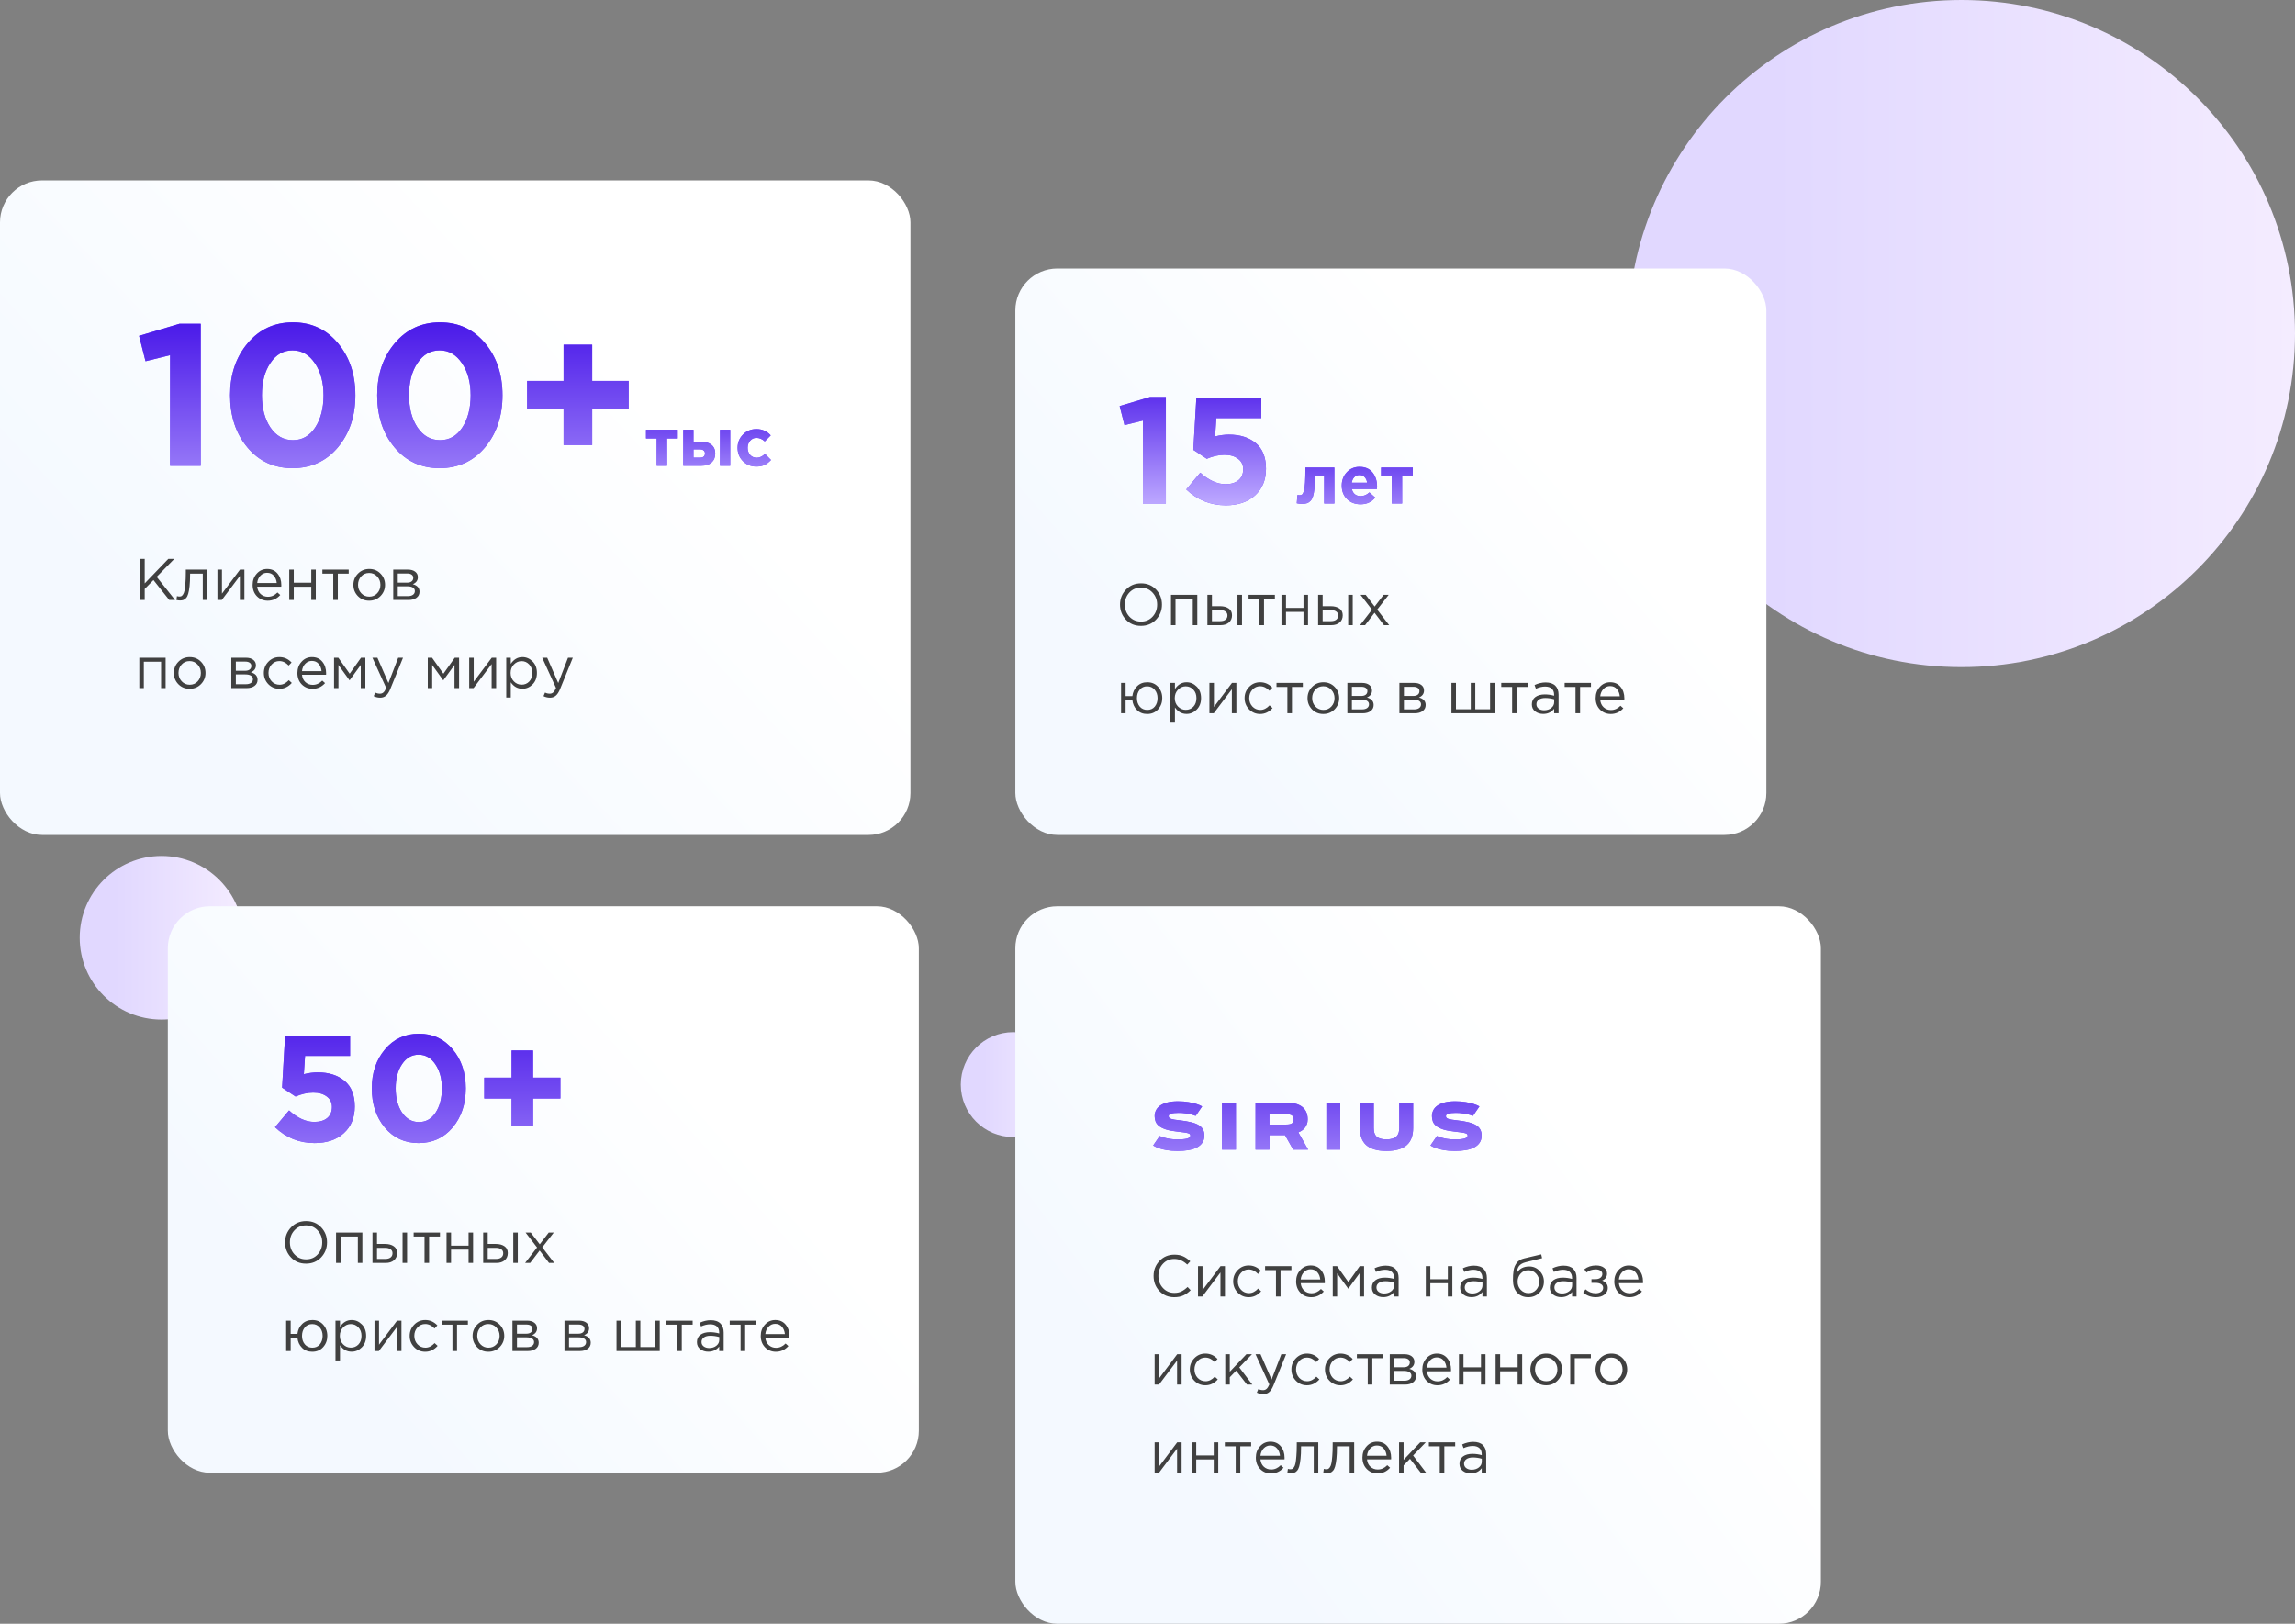 <svg width="547" height="387" viewBox="0 0 547 387" fill="none" xmlns="http://www.w3.org/2000/svg">
<rect x="0" y="0" width="547" height="387" fill="#808080" stroke="none"/>
<circle cx="467.5" cy="79.5" r="79.5" fill="url(#paint0_linear_1301:2)"/>
<circle cx="38.5" cy="223.5" r="19.5" fill="url(#paint1_linear_1301:2)"/>
<circle cx="241.5" cy="258.5" r="12.5" fill="url(#paint2_linear_1301:2)"/>
<rect y="43" width="217" height="156" rx="10" fill="url(#paint3_linear_1301:2)"/>
<path d="M33.386 143V133.2H34.492V139.052L40.12 133.2H41.548L37.348 137.484L41.73 143H40.344L36.578 138.254L34.492 140.368V143H33.386ZM42.916 143.112C42.636 143.112 42.347 143.075 42.048 143L42.175 142.076C42.389 142.141 42.562 142.174 42.693 142.174C42.898 142.174 43.066 142.151 43.197 142.104C43.327 142.048 43.467 141.913 43.617 141.698C43.775 141.474 43.897 141.161 43.98 140.76C44.065 140.359 44.135 139.789 44.191 139.052C44.256 138.315 44.288 137.419 44.288 136.364V135.762H49.413V143H48.334V136.714H45.31V136.882C45.31 137.983 45.269 138.921 45.184 139.696C45.1 140.471 44.993 141.077 44.862 141.516C44.741 141.955 44.569 142.295 44.344 142.538C44.12 142.781 43.901 142.935 43.687 143C43.481 143.075 43.224 143.112 42.916 143.112ZM51.825 143V135.762H52.903V141.488L57.201 135.762H58.251V143H57.173V137.274L52.861 143H51.825ZM63.821 143.168C62.804 143.168 61.945 142.818 61.245 142.118C60.554 141.409 60.209 140.499 60.209 139.388C60.209 138.333 60.541 137.442 61.203 136.714C61.866 135.977 62.692 135.608 63.681 135.608C64.717 135.608 65.538 135.972 66.145 136.7C66.752 137.428 67.055 138.343 67.055 139.444C67.055 139.584 67.05 139.71 67.041 139.822H61.301C61.376 140.559 61.651 141.147 62.127 141.586C62.612 142.015 63.187 142.23 63.849 142.23C64.717 142.23 65.478 141.889 66.131 141.208L66.803 141.81C65.991 142.715 64.997 143.168 63.821 143.168ZM61.301 138.954H65.963C65.898 138.254 65.665 137.675 65.263 137.218C64.871 136.751 64.335 136.518 63.653 136.518C63.037 136.518 62.51 136.747 62.071 137.204C61.633 137.661 61.376 138.245 61.301 138.954ZM68.942 143V135.762H70.02V138.884H74.192V135.762H75.27V143H74.192V139.836H70.02V143H68.942ZM79.429 143V136.714H76.839V135.762H83.111V136.714H80.521V143H79.429ZM90.685 142.062C89.957 142.799 89.056 143.168 87.983 143.168C86.909 143.168 86.013 142.799 85.295 142.062C84.585 141.325 84.231 140.433 84.231 139.388C84.231 138.352 84.59 137.465 85.309 136.728C86.037 135.981 86.937 135.608 88.011 135.608C89.084 135.608 89.98 135.977 90.699 136.714C91.417 137.451 91.777 138.343 91.777 139.388C91.777 140.424 91.413 141.315 90.685 142.062ZM88.011 142.202C88.785 142.202 89.42 141.931 89.915 141.39C90.419 140.849 90.671 140.181 90.671 139.388C90.671 138.604 90.409 137.937 89.887 137.386C89.373 136.835 88.739 136.56 87.983 136.56C87.208 136.56 86.573 136.835 86.079 137.386C85.584 137.927 85.337 138.595 85.337 139.388C85.337 140.172 85.593 140.839 86.107 141.39C86.62 141.931 87.255 142.202 88.011 142.202ZM93.729 143V135.762H97.229C97.948 135.762 98.522 135.925 98.951 136.252C99.381 136.579 99.595 137.017 99.595 137.568C99.595 138.343 99.194 138.898 98.391 139.234C99.455 139.523 99.987 140.121 99.987 141.026C99.987 141.633 99.749 142.113 99.273 142.468C98.797 142.823 98.158 143 97.355 143H93.729ZM94.807 142.076H97.215C97.729 142.076 98.135 141.969 98.433 141.754C98.732 141.539 98.881 141.241 98.881 140.858C98.881 140.503 98.723 140.228 98.405 140.032C98.097 139.836 97.654 139.738 97.075 139.738H94.807V142.076ZM94.807 138.87H97.033C97.481 138.87 97.836 138.772 98.097 138.576C98.368 138.371 98.503 138.081 98.503 137.708C98.503 137.4 98.377 137.153 98.125 136.966C97.873 136.779 97.519 136.686 97.061 136.686H94.807V138.87ZM33.204 164V156.762H39.476V164H38.398V157.714H34.282V164H33.204ZM47.892 163.062C47.164 163.799 46.263 164.168 45.19 164.168C44.116 164.168 43.22 163.799 42.502 163.062C41.792 162.325 41.438 161.433 41.438 160.388C41.438 159.352 41.797 158.465 42.516 157.728C43.244 156.981 44.144 156.608 45.218 156.608C46.291 156.608 47.187 156.977 47.906 157.714C48.624 158.451 48.984 159.343 48.984 160.388C48.984 161.424 48.62 162.315 47.892 163.062ZM45.218 163.202C45.992 163.202 46.627 162.931 47.122 162.39C47.626 161.849 47.878 161.181 47.878 160.388C47.878 159.604 47.616 158.937 47.094 158.386C46.58 157.835 45.946 157.56 45.19 157.56C44.415 157.56 43.78 157.835 43.286 158.386C42.791 158.927 42.544 159.595 42.544 160.388C42.544 161.172 42.8 161.839 43.314 162.39C43.827 162.931 44.462 163.202 45.218 163.202ZM55.134 164V156.762H58.634C59.352 156.762 59.926 156.925 60.356 157.252C60.785 157.579 61 158.017 61 158.568C61 159.343 60.598 159.898 59.796 160.234C60.86 160.523 61.392 161.121 61.392 162.026C61.392 162.633 61.154 163.113 60.678 163.468C60.202 163.823 59.562 164 58.76 164H55.134ZM56.212 163.076H58.62C59.133 163.076 59.539 162.969 59.838 162.754C60.136 162.539 60.286 162.241 60.286 161.858C60.286 161.503 60.127 161.228 59.81 161.032C59.502 160.836 59.058 160.738 58.48 160.738H56.212V163.076ZM56.212 159.87H58.438C58.886 159.87 59.24 159.772 59.502 159.576C59.772 159.371 59.908 159.081 59.908 158.708C59.908 158.4 59.782 158.153 59.53 157.966C59.278 157.779 58.923 157.686 58.466 157.686H56.212V159.87ZM66.599 164.168C65.553 164.168 64.671 163.799 63.953 163.062C63.243 162.315 62.889 161.424 62.889 160.388C62.889 159.352 63.243 158.465 63.953 157.728C64.671 156.981 65.553 156.608 66.599 156.608C67.719 156.608 68.685 157.037 69.497 157.896L68.811 158.624C68.139 157.915 67.397 157.56 66.585 157.56C65.857 157.56 65.241 157.835 64.737 158.386C64.242 158.927 63.995 159.595 63.995 160.388C63.995 161.172 64.247 161.839 64.751 162.39C65.264 162.931 65.899 163.202 66.655 163.202C67.43 163.202 68.157 162.838 68.839 162.11L69.553 162.768C68.713 163.701 67.728 164.168 66.599 164.168ZM74.499 164.168C73.481 164.168 72.623 163.818 71.923 163.118C71.232 162.409 70.887 161.499 70.887 160.388C70.887 159.333 71.218 158.442 71.881 157.714C72.543 156.977 73.37 156.608 74.359 156.608C75.395 156.608 76.216 156.972 76.823 157.7C77.43 158.428 77.733 159.343 77.733 160.444C77.733 160.584 77.728 160.71 77.719 160.822H71.979C72.053 161.559 72.329 162.147 72.805 162.586C73.29 163.015 73.864 163.23 74.527 163.23C75.395 163.23 76.156 162.889 76.809 162.208L77.481 162.81C76.669 163.715 75.675 164.168 74.499 164.168ZM71.979 159.954H76.641C76.576 159.254 76.342 158.675 75.941 158.218C75.549 157.751 75.012 157.518 74.331 157.518C73.715 157.518 73.188 157.747 72.749 158.204C72.31 158.661 72.053 159.245 71.979 159.954ZM79.62 164V156.762H80.642L83.344 160.57L86.046 156.762H87.082V164H85.99V158.484L83.316 162.152L80.67 158.484V164H79.62ZM90.611 166.282C90.088 166.282 89.575 166.161 89.071 165.918L89.435 165.064C89.78 165.241 90.158 165.33 90.569 165.33C90.896 165.33 91.171 165.227 91.395 165.022C91.619 164.826 91.838 164.476 92.053 163.972L88.763 156.762H89.953L92.585 162.796L94.909 156.762H96.057L93.019 164.238C92.711 164.975 92.37 165.498 91.997 165.806C91.624 166.123 91.162 166.282 90.611 166.282ZM101.96 164V156.762H102.982L105.684 160.57L108.386 156.762H109.422V164H108.33V158.484L105.656 162.152L103.01 158.484V164H101.96ZM111.831 164V156.762H112.909V162.488L117.207 156.762H118.257V164H117.179V158.274L112.867 164H111.831ZM120.663 166.24V156.762H121.741V158.218C122.469 157.145 123.393 156.608 124.513 156.608C125.437 156.608 126.244 156.953 126.935 157.644C127.626 158.325 127.971 159.24 127.971 160.388C127.971 161.517 127.626 162.427 126.935 163.118C126.244 163.809 125.437 164.154 124.513 164.154C123.374 164.154 122.45 163.641 121.741 162.614V166.24H120.663ZM124.317 163.188C125.045 163.188 125.652 162.936 126.137 162.432C126.622 161.919 126.865 161.233 126.865 160.374C126.865 159.543 126.618 158.871 126.123 158.358C125.628 157.835 125.026 157.574 124.317 157.574C123.617 157.574 123.006 157.84 122.483 158.372C121.96 158.904 121.699 159.576 121.699 160.388C121.699 161.2 121.96 161.872 122.483 162.404C123.006 162.927 123.617 163.188 124.317 163.188ZM131.08 166.282C130.557 166.282 130.044 166.161 129.54 165.918L129.904 165.064C130.249 165.241 130.627 165.33 131.038 165.33C131.365 165.33 131.64 165.227 131.864 165.022C132.088 164.826 132.307 164.476 132.522 163.972L129.232 156.762H130.422L133.054 162.796L135.378 156.762H136.526L133.488 164.238C133.18 164.975 132.839 165.498 132.466 165.806C132.093 166.123 131.631 166.282 131.08 166.282Z" fill="#404040"/>
<path d="M40.544 111V84.648L34.688 86.088L33.152 80.04L42.8 77.16H47.84V111H40.544ZM80.522 106.632C77.738 109.928 74.138 111.576 69.722 111.576C65.306 111.576 61.722 109.928 58.97 106.632C56.218 103.336 54.842 99.192 54.842 94.2C54.842 89.24 56.234 85.112 59.018 81.816C61.802 78.488 65.402 76.824 69.818 76.824C74.202 76.824 77.77 78.472 80.522 81.768C83.306 85.064 84.698 89.208 84.698 94.2C84.698 99.16 83.306 103.304 80.522 106.632ZM64.442 101.88C65.818 103.896 67.61 104.904 69.818 104.904C72.026 104.904 73.786 103.912 75.098 101.928C76.442 99.912 77.114 97.336 77.114 94.2C77.114 91.128 76.426 88.584 75.05 86.568C73.674 84.52 71.898 83.496 69.722 83.496C67.546 83.496 65.786 84.504 64.442 86.52C63.098 88.504 62.426 91.064 62.426 94.2C62.426 97.304 63.098 99.864 64.442 101.88ZM115.585 106.632C112.801 109.928 109.201 111.576 104.785 111.576C100.369 111.576 96.784 109.928 94.032 106.632C91.281 103.336 89.904 99.192 89.904 94.2C89.904 89.24 91.296 85.112 94.081 81.816C96.865 78.488 100.465 76.824 104.881 76.824C109.265 76.824 112.833 78.472 115.585 81.768C118.369 85.064 119.761 89.208 119.761 94.2C119.761 99.16 118.369 103.304 115.585 106.632ZM99.504 101.88C100.881 103.896 102.673 104.904 104.881 104.904C107.089 104.904 108.849 103.912 110.161 101.928C111.505 99.912 112.177 97.336 112.177 94.2C112.177 91.128 111.489 88.584 110.113 86.568C108.737 84.52 106.961 83.496 104.785 83.496C102.609 83.496 100.849 84.504 99.504 86.52C98.16 88.504 97.489 91.064 97.489 94.2C97.489 97.304 98.16 99.864 99.504 101.88ZM134.327 106.056V97.416H125.639V90.792H134.327V82.152H141.143V90.792H149.831V97.416H141.143V106.056H134.327Z" fill="#7247FF"/>
<path d="M40.544 111V84.648L34.688 86.088L33.152 80.04L42.8 77.16H47.84V111H40.544ZM80.522 106.632C77.738 109.928 74.138 111.576 69.722 111.576C65.306 111.576 61.722 109.928 58.97 106.632C56.218 103.336 54.842 99.192 54.842 94.2C54.842 89.24 56.234 85.112 59.018 81.816C61.802 78.488 65.402 76.824 69.818 76.824C74.202 76.824 77.77 78.472 80.522 81.768C83.306 85.064 84.698 89.208 84.698 94.2C84.698 99.16 83.306 103.304 80.522 106.632ZM64.442 101.88C65.818 103.896 67.61 104.904 69.818 104.904C72.026 104.904 73.786 103.912 75.098 101.928C76.442 99.912 77.114 97.336 77.114 94.2C77.114 91.128 76.426 88.584 75.05 86.568C73.674 84.52 71.898 83.496 69.722 83.496C67.546 83.496 65.786 84.504 64.442 86.52C63.098 88.504 62.426 91.064 62.426 94.2C62.426 97.304 63.098 99.864 64.442 101.88ZM115.585 106.632C112.801 109.928 109.201 111.576 104.785 111.576C100.369 111.576 96.784 109.928 94.032 106.632C91.281 103.336 89.904 99.192 89.904 94.2C89.904 89.24 91.296 85.112 94.081 81.816C96.865 78.488 100.465 76.824 104.881 76.824C109.265 76.824 112.833 78.472 115.585 81.768C118.369 85.064 119.761 89.208 119.761 94.2C119.761 99.16 118.369 103.304 115.585 106.632ZM99.504 101.88C100.881 103.896 102.673 104.904 104.881 104.904C107.089 104.904 108.849 103.912 110.161 101.928C111.505 99.912 112.177 97.336 112.177 94.2C112.177 91.128 111.489 88.584 110.113 86.568C108.737 84.52 106.961 83.496 104.785 83.496C102.609 83.496 100.849 84.504 99.504 86.52C98.16 88.504 97.489 91.064 97.489 94.2C97.489 97.304 98.16 99.864 99.504 101.88ZM134.327 106.056V97.416H125.639V90.792H134.327V82.152H141.143V90.792H149.831V97.416H141.143V106.056H134.327Z" fill="url(#paint4_linear_1301:2)"/>
<path d="M161.526 102.424V104.504H158.982V111H156.518V104.504H153.974V102.424H161.526ZM162.854 111V102.424H165.286V105.256H167.046C168.08 105.256 168.907 105.496 169.526 105.976C170.155 106.456 170.47 107.16 170.47 108.088C170.47 108.995 170.176 109.709 169.59 110.232C169.014 110.744 168.208 111 167.174 111H162.854ZM166.806 107.096H165.286V109.08H166.822C167.622 109.08 168.022 108.739 168.022 108.056C168.022 107.757 167.915 107.523 167.702 107.352C167.499 107.181 167.2 107.096 166.806 107.096ZM171.606 111V102.424H174.038V111H171.606ZM180.261 111.192C178.981 111.192 177.914 110.76 177.061 109.896C176.218 109.032 175.797 107.976 175.797 106.728C175.797 105.491 176.224 104.44 177.077 103.576C177.93 102.701 179.002 102.264 180.293 102.264C181.669 102.264 182.805 102.765 183.701 103.768L182.277 105.208C181.68 104.643 181.013 104.36 180.277 104.36C179.68 104.36 179.184 104.589 178.789 105.048C178.394 105.507 178.197 106.067 178.197 106.728C178.197 107.4 178.394 107.965 178.789 108.424C179.194 108.872 179.722 109.096 180.373 109.096C181.045 109.096 181.701 108.792 182.341 108.184L183.765 109.624C183.296 110.136 182.794 110.525 182.261 110.792C181.728 111.059 181.061 111.192 180.261 111.192Z" fill="#7247FF"/>
<path d="M161.526 102.424V104.504H158.982V111H156.518V104.504H153.974V102.424H161.526ZM162.854 111V102.424H165.286V105.256H167.046C168.08 105.256 168.907 105.496 169.526 105.976C170.155 106.456 170.47 107.16 170.47 108.088C170.47 108.995 170.176 109.709 169.59 110.232C169.014 110.744 168.208 111 167.174 111H162.854ZM166.806 107.096H165.286V109.08H166.822C167.622 109.08 168.022 108.739 168.022 108.056C168.022 107.757 167.915 107.523 167.702 107.352C167.499 107.181 167.2 107.096 166.806 107.096ZM171.606 111V102.424H174.038V111H171.606ZM180.261 111.192C178.981 111.192 177.914 110.76 177.061 109.896C176.218 109.032 175.797 107.976 175.797 106.728C175.797 105.491 176.224 104.44 177.077 103.576C177.93 102.701 179.002 102.264 180.293 102.264C181.669 102.264 182.805 102.765 183.701 103.768L182.277 105.208C181.68 104.643 181.013 104.36 180.277 104.36C179.68 104.36 179.184 104.589 178.789 105.048C178.394 105.507 178.197 106.067 178.197 106.728C178.197 107.4 178.394 107.965 178.789 108.424C179.194 108.872 179.722 109.096 180.373 109.096C181.045 109.096 181.701 108.792 182.341 108.184L183.765 109.624C183.296 110.136 182.794 110.525 182.261 110.792C181.728 111.059 181.061 111.192 180.261 111.192Z" fill="url(#paint5_linear_1301:2)"/>
<rect x="40" y="216" width="179" height="135" rx="10" fill="url(#paint6_linear_1301:2)"/>
<rect x="242" y="64" width="179" height="135" rx="10" fill="url(#paint7_linear_1301:2)"/>
<path d="M74.98 272.432C71.332 272.432 68.188 271.172 65.548 268.652L68.896 264.656C70.912 266.48 72.916 267.392 74.908 267.392C76.228 267.392 77.26 267.08 78.004 266.456C78.748 265.832 79.12 264.956 79.12 263.828C79.12 262.772 78.712 261.944 77.896 261.344C77.08 260.72 76 260.408 74.656 260.408C73.312 260.408 71.908 260.72 70.444 261.344L67.24 259.22L67.96 246.8H83.44V251.66H72.712L72.424 256.016C73.576 255.728 74.68 255.584 75.736 255.584C78.352 255.584 80.476 256.256 82.108 257.6C83.74 258.944 84.556 260.984 84.556 263.72C84.556 266.384 83.68 268.508 81.928 270.092C80.2 271.652 77.884 272.432 74.98 272.432ZM107.88 268.724C105.792 271.196 103.092 272.432 99.78 272.432C96.468 272.432 93.78 271.196 91.716 268.724C89.652 266.252 88.62 263.144 88.62 259.4C88.62 255.68 89.664 252.584 91.752 250.112C93.84 247.616 96.54 246.368 99.852 246.368C103.14 246.368 105.816 247.604 107.88 250.076C109.968 252.548 111.012 255.656 111.012 259.4C111.012 263.12 109.968 266.228 107.88 268.724ZM95.82 265.16C96.852 266.672 98.196 267.428 99.852 267.428C101.508 267.428 102.828 266.684 103.812 265.196C104.82 263.684 105.324 261.752 105.324 259.4C105.324 257.096 104.808 255.188 103.776 253.676C102.744 252.14 101.412 251.372 99.78 251.372C98.148 251.372 96.828 252.128 95.82 253.64C94.812 255.128 94.308 257.048 94.308 259.4C94.308 261.728 94.812 263.648 95.82 265.16ZM121.937 268.292V261.812H115.421V256.844H121.937V250.364H127.049V256.844H133.565V261.812H127.049V268.292H121.937Z" fill="#7247FF"/>
<path d="M74.98 272.432C71.332 272.432 68.188 271.172 65.548 268.652L68.896 264.656C70.912 266.48 72.916 267.392 74.908 267.392C76.228 267.392 77.26 267.08 78.004 266.456C78.748 265.832 79.12 264.956 79.12 263.828C79.12 262.772 78.712 261.944 77.896 261.344C77.08 260.72 76 260.408 74.656 260.408C73.312 260.408 71.908 260.72 70.444 261.344L67.24 259.22L67.96 246.8H83.44V251.66H72.712L72.424 256.016C73.576 255.728 74.68 255.584 75.736 255.584C78.352 255.584 80.476 256.256 82.108 257.6C83.74 258.944 84.556 260.984 84.556 263.72C84.556 266.384 83.68 268.508 81.928 270.092C80.2 271.652 77.884 272.432 74.98 272.432ZM107.88 268.724C105.792 271.196 103.092 272.432 99.78 272.432C96.468 272.432 93.78 271.196 91.716 268.724C89.652 266.252 88.62 263.144 88.62 259.4C88.62 255.68 89.664 252.584 91.752 250.112C93.84 247.616 96.54 246.368 99.852 246.368C103.14 246.368 105.816 247.604 107.88 250.076C109.968 252.548 111.012 255.656 111.012 259.4C111.012 263.12 109.968 266.228 107.88 268.724ZM95.82 265.16C96.852 266.672 98.196 267.428 99.852 267.428C101.508 267.428 102.828 266.684 103.812 265.196C104.82 263.684 105.324 261.752 105.324 259.4C105.324 257.096 104.808 255.188 103.776 253.676C102.744 252.14 101.412 251.372 99.78 251.372C98.148 251.372 96.828 252.128 95.82 253.64C94.812 255.128 94.308 257.048 94.308 259.4C94.308 261.728 94.812 263.648 95.82 265.16ZM121.937 268.292V261.812H115.421V256.844H121.937V250.364H127.049V256.844H133.565V261.812H127.049V268.292H121.937Z" fill="url(#paint8_linear_1301:2)"/>
<path d="M76.534 299.684C75.591 300.673 74.392 301.168 72.936 301.168C71.48 301.168 70.285 300.673 69.352 299.684C68.419 298.695 67.952 297.5 67.952 296.1C67.952 294.709 68.423 293.519 69.366 292.53C70.309 291.531 71.508 291.032 72.964 291.032C74.42 291.032 75.615 291.527 76.548 292.516C77.481 293.505 77.948 294.7 77.948 296.1C77.948 297.491 77.477 298.685 76.534 299.684ZM70.192 298.97C70.929 299.754 71.853 300.146 72.964 300.146C74.075 300.146 74.989 299.759 75.708 298.984C76.436 298.2 76.8 297.239 76.8 296.1C76.8 294.971 76.431 294.014 75.694 293.23C74.966 292.446 74.047 292.054 72.936 292.054C71.825 292.054 70.906 292.446 70.178 293.23C69.459 294.005 69.1 294.961 69.1 296.1C69.1 297.229 69.464 298.186 70.192 298.97ZM80.099 301V293.762H86.371V301H85.293V294.714H81.177V301H80.099ZM88.78 301V293.762H89.858V296.478H91.79C92.63 296.478 93.316 296.66 93.848 297.024C94.38 297.379 94.646 297.92 94.646 298.648C94.646 299.367 94.399 299.941 93.904 300.37C93.409 300.79 92.747 301 91.916 301H88.78ZM89.858 300.048H91.818C92.369 300.048 92.793 299.931 93.092 299.698C93.4 299.465 93.554 299.124 93.554 298.676C93.554 298.265 93.395 297.953 93.078 297.738C92.77 297.514 92.336 297.402 91.776 297.402H89.858V300.048ZM95.948 301V293.762H97.026V301H95.948ZM101.181 301V294.714H98.591V293.762H104.863V294.714H102.273V301H101.181ZM106.431 301V293.762H107.509V296.884H111.681V293.762H112.759V301H111.681V297.836H107.509V301H106.431ZM115.167 301V293.762H116.245V296.478H118.177C119.017 296.478 119.703 296.66 120.235 297.024C120.767 297.379 121.033 297.92 121.033 298.648C121.033 299.367 120.786 299.941 120.291 300.37C119.796 300.79 119.134 301 118.303 301H115.167ZM116.245 300.048H118.205C118.756 300.048 119.18 299.931 119.479 299.698C119.787 299.465 119.941 299.124 119.941 298.676C119.941 298.265 119.782 297.953 119.465 297.738C119.157 297.514 118.723 297.402 118.163 297.402H116.245V300.048ZM122.335 301V293.762H123.413V301H122.335ZM125.159 301L128.001 297.318L125.271 293.762H126.503L128.645 296.562L130.787 293.762H131.991L129.247 297.29L132.103 301H130.857L128.617 298.046L126.363 301H125.159ZM74.42 322.168C73.431 322.168 72.619 321.851 71.984 321.216C71.349 320.581 70.985 319.783 70.892 318.822H69.282V322H68.204V314.762H69.282V317.912H70.892C71.004 316.969 71.377 316.185 72.012 315.56C72.656 314.925 73.468 314.608 74.448 314.608C75.512 314.608 76.371 314.972 77.024 315.7C77.687 316.428 78.018 317.324 78.018 318.388C78.018 319.433 77.687 320.325 77.024 321.062C76.361 321.799 75.493 322.168 74.42 322.168ZM74.448 321.202C75.204 321.202 75.801 320.936 76.24 320.404C76.679 319.863 76.898 319.191 76.898 318.388C76.898 317.585 76.669 316.918 76.212 316.386C75.755 315.845 75.157 315.574 74.42 315.574C73.673 315.574 73.081 315.845 72.642 316.386C72.203 316.918 71.984 317.585 71.984 318.388C71.984 319.191 72.208 319.863 72.656 320.404C73.113 320.936 73.711 321.202 74.448 321.202ZM79.962 324.24V314.762H81.04V316.218C81.768 315.145 82.692 314.608 83.812 314.608C84.736 314.608 85.543 314.953 86.234 315.644C86.924 316.325 87.27 317.24 87.27 318.388C87.27 319.517 86.924 320.427 86.234 321.118C85.543 321.809 84.736 322.154 83.812 322.154C82.673 322.154 81.749 321.641 81.04 320.614V324.24H79.962ZM83.616 321.188C84.344 321.188 84.951 320.936 85.436 320.432C85.921 319.919 86.164 319.233 86.164 318.374C86.164 317.543 85.916 316.871 85.422 316.358C84.927 315.835 84.325 315.574 83.616 315.574C82.916 315.574 82.305 315.84 81.782 316.372C81.259 316.904 80.998 317.576 80.998 318.388C80.998 319.2 81.259 319.872 81.782 320.404C82.305 320.927 82.916 321.188 83.616 321.188ZM89.259 322V314.762H90.337V320.488L94.635 314.762H95.685V322H94.607V316.274L90.295 322H89.259ZM101.353 322.168C100.307 322.168 99.425 321.799 98.707 321.062C97.997 320.315 97.643 319.424 97.643 318.388C97.643 317.352 97.997 316.465 98.707 315.728C99.425 314.981 100.307 314.608 101.353 314.608C102.473 314.608 103.439 315.037 104.251 315.896L103.565 316.624C102.893 315.915 102.151 315.56 101.339 315.56C100.611 315.56 99.995 315.835 99.491 316.386C98.996 316.927 98.749 317.595 98.749 318.388C98.749 319.172 99.001 319.839 99.505 320.39C100.018 320.931 100.653 321.202 101.409 321.202C102.183 321.202 102.911 320.838 103.593 320.11L104.307 320.768C103.467 321.701 102.482 322.168 101.353 322.168ZM107.839 322V315.714H105.249V314.762H111.521V315.714H108.931V322H107.839ZM119.095 321.062C118.367 321.799 117.466 322.168 116.393 322.168C115.319 322.168 114.423 321.799 113.705 321.062C112.995 320.325 112.641 319.433 112.641 318.388C112.641 317.352 113 316.465 113.719 315.728C114.447 314.981 115.347 314.608 116.421 314.608C117.494 314.608 118.39 314.977 119.109 315.714C119.827 316.451 120.187 317.343 120.187 318.388C120.187 319.424 119.823 320.315 119.095 321.062ZM116.421 321.202C117.195 321.202 117.83 320.931 118.325 320.39C118.829 319.849 119.081 319.181 119.081 318.388C119.081 317.604 118.819 316.937 118.297 316.386C117.783 315.835 117.149 315.56 116.393 315.56C115.618 315.56 114.983 315.835 114.489 316.386C113.994 316.927 113.747 317.595 113.747 318.388C113.747 319.172 114.003 319.839 114.517 320.39C115.03 320.931 115.665 321.202 116.421 321.202ZM122.14 322V314.762H125.64C126.358 314.762 126.932 314.925 127.362 315.252C127.791 315.579 128.006 316.017 128.006 316.568C128.006 317.343 127.604 317.898 126.802 318.234C127.866 318.523 128.398 319.121 128.398 320.026C128.398 320.633 128.16 321.113 127.684 321.468C127.208 321.823 126.568 322 125.766 322H122.14ZM123.218 321.076H125.626C126.139 321.076 126.545 320.969 126.844 320.754C127.142 320.539 127.292 320.241 127.292 319.858C127.292 319.503 127.133 319.228 126.816 319.032C126.508 318.836 126.064 318.738 125.486 318.738H123.218V321.076ZM123.218 317.87H125.444C125.892 317.87 126.246 317.772 126.508 317.576C126.778 317.371 126.914 317.081 126.914 316.708C126.914 316.4 126.788 316.153 126.536 315.966C126.284 315.779 125.929 315.686 125.472 315.686H123.218V317.87ZM134.54 322V314.762H138.04C138.759 314.762 139.333 314.925 139.762 315.252C140.191 315.579 140.406 316.017 140.406 316.568C140.406 317.343 140.005 317.898 139.202 318.234C140.266 318.523 140.798 319.121 140.798 320.026C140.798 320.633 140.56 321.113 140.084 321.468C139.608 321.823 138.969 322 138.166 322H134.54ZM135.618 321.076H138.026C138.539 321.076 138.945 320.969 139.244 320.754C139.543 320.539 139.692 320.241 139.692 319.858C139.692 319.503 139.533 319.228 139.216 319.032C138.908 318.836 138.465 318.738 137.886 318.738H135.618V321.076ZM135.618 317.87H137.844C138.292 317.87 138.647 317.772 138.908 317.576C139.179 317.371 139.314 317.081 139.314 316.708C139.314 316.4 139.188 316.153 138.936 315.966C138.684 315.779 138.329 315.686 137.872 315.686H135.618V317.87ZM146.94 322V314.762H148.018V321.048H151.546V314.762H152.624V321.048H156.152V314.762H157.244V322H146.94ZM161.405 322V315.714H158.815V314.762H165.087V315.714H162.497V322H161.405ZM168.811 322.154C168.074 322.154 167.439 321.953 166.907 321.552C166.375 321.151 166.109 320.591 166.109 319.872C166.109 319.116 166.389 318.533 166.949 318.122C167.509 317.711 168.261 317.506 169.203 317.506C169.95 317.506 170.687 317.609 171.415 317.814V317.59C171.415 316.955 171.229 316.47 170.855 316.134C170.482 315.798 169.955 315.63 169.273 315.63C168.564 315.63 167.831 315.803 167.075 316.148L166.753 315.266C167.649 314.855 168.527 314.65 169.385 314.65C170.412 314.65 171.191 314.916 171.723 315.448C172.227 315.952 172.479 316.661 172.479 317.576V322H171.415V320.922C170.771 321.743 169.903 322.154 168.811 322.154ZM169.021 321.286C169.693 321.286 170.263 321.104 170.729 320.74C171.196 320.376 171.429 319.909 171.429 319.34V318.668C170.72 318.463 170.015 318.36 169.315 318.36C168.653 318.36 168.135 318.495 167.761 318.766C167.388 319.027 167.201 319.387 167.201 319.844C167.201 320.283 167.374 320.633 167.719 320.894C168.074 321.155 168.508 321.286 169.021 321.286ZM176.513 322V315.714H173.923V314.762H180.195V315.714H177.605V322H176.513ZM184.927 322.168C183.909 322.168 183.051 321.818 182.351 321.118C181.66 320.409 181.315 319.499 181.315 318.388C181.315 317.333 181.646 316.442 182.309 315.714C182.971 314.977 183.797 314.608 184.787 314.608C185.823 314.608 186.644 314.972 187.251 315.7C187.857 316.428 188.161 317.343 188.161 318.444C188.161 318.584 188.156 318.71 188.147 318.822H182.407C182.481 319.559 182.757 320.147 183.233 320.586C183.718 321.015 184.292 321.23 184.955 321.23C185.823 321.23 186.583 320.889 187.237 320.208L187.909 320.81C187.097 321.715 186.103 322.168 184.927 322.168ZM182.407 317.954H187.069C187.003 317.254 186.77 316.675 186.369 316.218C185.977 315.751 185.44 315.518 184.759 315.518C184.143 315.518 183.615 315.747 183.177 316.204C182.738 316.661 182.481 317.245 182.407 317.954Z" fill="#404040"/>
<path d="M275.534 147.684C274.591 148.673 273.392 149.168 271.936 149.168C270.48 149.168 269.285 148.673 268.352 147.684C267.419 146.695 266.952 145.5 266.952 144.1C266.952 142.709 267.423 141.519 268.366 140.53C269.309 139.531 270.508 139.032 271.964 139.032C273.42 139.032 274.615 139.527 275.548 140.516C276.481 141.505 276.948 142.7 276.948 144.1C276.948 145.491 276.477 146.685 275.534 147.684ZM269.192 146.97C269.929 147.754 270.853 148.146 271.964 148.146C273.075 148.146 273.989 147.759 274.708 146.984C275.436 146.2 275.8 145.239 275.8 144.1C275.8 142.971 275.431 142.014 274.694 141.23C273.966 140.446 273.047 140.054 271.936 140.054C270.825 140.054 269.906 140.446 269.178 141.23C268.459 142.005 268.1 142.961 268.1 144.1C268.1 145.229 268.464 146.186 269.192 146.97ZM279.099 149V141.762H285.371V149H284.293V142.714H280.177V149H279.099ZM287.78 149V141.762H288.858V144.478H290.79C291.63 144.478 292.316 144.66 292.848 145.024C293.38 145.379 293.646 145.92 293.646 146.648C293.646 147.367 293.399 147.941 292.904 148.37C292.41 148.79 291.747 149 290.916 149H287.78ZM288.858 148.048H290.818C291.369 148.048 291.794 147.931 292.092 147.698C292.4 147.465 292.554 147.124 292.554 146.676C292.554 146.265 292.396 145.953 292.078 145.738C291.77 145.514 291.336 145.402 290.776 145.402H288.858V148.048ZM294.948 149V141.762H296.026V149H294.948ZM300.181 149V142.714H297.591V141.762H303.863V142.714H301.273V149H300.181ZM305.431 149V141.762H306.509V144.884H310.681V141.762H311.759V149H310.681V145.836H306.509V149H305.431ZM314.167 149V141.762H315.245V144.478H317.177C318.017 144.478 318.703 144.66 319.235 145.024C319.767 145.379 320.033 145.92 320.033 146.648C320.033 147.367 319.786 147.941 319.291 148.37C318.796 148.79 318.134 149 317.303 149H314.167ZM315.245 148.048H317.205C317.756 148.048 318.18 147.931 318.479 147.698C318.787 147.465 318.941 147.124 318.941 146.676C318.941 146.265 318.782 145.953 318.465 145.738C318.157 145.514 317.723 145.402 317.163 145.402H315.245V148.048ZM321.335 149V141.762H322.413V149H321.335ZM324.159 149L327.001 145.318L324.271 141.762H325.503L327.645 144.562L329.787 141.762H330.991L328.247 145.29L331.103 149H329.857L327.617 146.046L325.363 149H324.159ZM273.42 170.168C272.431 170.168 271.619 169.851 270.984 169.216C270.349 168.581 269.985 167.783 269.892 166.822H268.282V170H267.204V162.762H268.282V165.912H269.892C270.004 164.969 270.377 164.185 271.012 163.56C271.656 162.925 272.468 162.608 273.448 162.608C274.512 162.608 275.371 162.972 276.024 163.7C276.687 164.428 277.018 165.324 277.018 166.388C277.018 167.433 276.687 168.325 276.024 169.062C275.361 169.799 274.493 170.168 273.42 170.168ZM273.448 169.202C274.204 169.202 274.801 168.936 275.24 168.404C275.679 167.863 275.898 167.191 275.898 166.388C275.898 165.585 275.669 164.918 275.212 164.386C274.755 163.845 274.157 163.574 273.42 163.574C272.673 163.574 272.081 163.845 271.642 164.386C271.203 164.918 270.984 165.585 270.984 166.388C270.984 167.191 271.208 167.863 271.656 168.404C272.113 168.936 272.711 169.202 273.448 169.202ZM278.962 172.24V162.762H280.04V164.218C280.768 163.145 281.692 162.608 282.812 162.608C283.736 162.608 284.543 162.953 285.234 163.644C285.924 164.325 286.27 165.24 286.27 166.388C286.27 167.517 285.924 168.427 285.234 169.118C284.543 169.809 283.736 170.154 282.812 170.154C281.673 170.154 280.749 169.641 280.04 168.614V172.24H278.962ZM282.616 169.188C283.344 169.188 283.95 168.936 284.436 168.432C284.921 167.919 285.164 167.233 285.164 166.374C285.164 165.543 284.916 164.871 284.422 164.358C283.927 163.835 283.325 163.574 282.616 163.574C281.916 163.574 281.304 163.84 280.782 164.372C280.259 164.904 279.998 165.576 279.998 166.388C279.998 167.2 280.259 167.872 280.782 168.404C281.304 168.927 281.916 169.188 282.616 169.188ZM288.259 170V162.762H289.337V168.488L293.635 162.762H294.685V170H293.607V164.274L289.295 170H288.259ZM300.353 170.168C299.307 170.168 298.425 169.799 297.707 169.062C296.997 168.315 296.643 167.424 296.643 166.388C296.643 165.352 296.997 164.465 297.707 163.728C298.425 162.981 299.307 162.608 300.353 162.608C301.473 162.608 302.439 163.037 303.251 163.896L302.565 164.624C301.893 163.915 301.151 163.56 300.339 163.56C299.611 163.56 298.995 163.835 298.491 164.386C297.996 164.927 297.749 165.595 297.749 166.388C297.749 167.172 298.001 167.839 298.505 168.39C299.018 168.931 299.653 169.202 300.409 169.202C301.183 169.202 301.911 168.838 302.593 168.11L303.307 168.768C302.467 169.701 301.482 170.168 300.353 170.168ZM306.839 170V163.714H304.249V162.762H310.521V163.714H307.931V170H306.839ZM318.095 169.062C317.367 169.799 316.466 170.168 315.393 170.168C314.319 170.168 313.423 169.799 312.705 169.062C311.995 168.325 311.641 167.433 311.641 166.388C311.641 165.352 312 164.465 312.719 163.728C313.447 162.981 314.347 162.608 315.421 162.608C316.494 162.608 317.39 162.977 318.109 163.714C318.827 164.451 319.187 165.343 319.187 166.388C319.187 167.424 318.823 168.315 318.095 169.062ZM315.421 169.202C316.195 169.202 316.83 168.931 317.325 168.39C317.829 167.849 318.081 167.181 318.081 166.388C318.081 165.604 317.819 164.937 317.297 164.386C316.783 163.835 316.149 163.56 315.393 163.56C314.618 163.56 313.983 163.835 313.489 164.386C312.994 164.927 312.747 165.595 312.747 166.388C312.747 167.172 313.003 167.839 313.517 168.39C314.03 168.931 314.665 169.202 315.421 169.202ZM321.14 170V162.762H324.64C325.358 162.762 325.932 162.925 326.362 163.252C326.791 163.579 327.006 164.017 327.006 164.568C327.006 165.343 326.604 165.898 325.802 166.234C326.866 166.523 327.398 167.121 327.398 168.026C327.398 168.633 327.16 169.113 326.684 169.468C326.208 169.823 325.568 170 324.766 170H321.14ZM322.218 169.076H324.626C325.139 169.076 325.545 168.969 325.844 168.754C326.142 168.539 326.292 168.241 326.292 167.858C326.292 167.503 326.133 167.228 325.816 167.032C325.508 166.836 325.064 166.738 324.486 166.738H322.218V169.076ZM322.218 165.87H324.444C324.892 165.87 325.246 165.772 325.508 165.576C325.778 165.371 325.914 165.081 325.914 164.708C325.914 164.4 325.788 164.153 325.536 163.966C325.284 163.779 324.929 163.686 324.472 163.686H322.218V165.87ZM333.54 170V162.762H337.04C337.759 162.762 338.333 162.925 338.762 163.252C339.191 163.579 339.406 164.017 339.406 164.568C339.406 165.343 339.005 165.898 338.202 166.234C339.266 166.523 339.798 167.121 339.798 168.026C339.798 168.633 339.56 169.113 339.084 169.468C338.608 169.823 337.969 170 337.166 170H333.54ZM334.618 169.076H337.026C337.539 169.076 337.945 168.969 338.244 168.754C338.543 168.539 338.692 168.241 338.692 167.858C338.692 167.503 338.533 167.228 338.216 167.032C337.908 166.836 337.465 166.738 336.886 166.738H334.618V169.076ZM334.618 165.87H336.844C337.292 165.87 337.647 165.772 337.908 165.576C338.179 165.371 338.314 165.081 338.314 164.708C338.314 164.4 338.188 164.153 337.936 163.966C337.684 163.779 337.329 163.686 336.872 163.686H334.618V165.87ZM345.94 170V162.762H347.018V169.048H350.546V162.762H351.624V169.048H355.152V162.762H356.244V170H345.94ZM360.405 170V163.714H357.815V162.762H364.087V163.714H361.497V170H360.405ZM367.811 170.154C367.074 170.154 366.439 169.953 365.907 169.552C365.375 169.151 365.109 168.591 365.109 167.872C365.109 167.116 365.389 166.533 365.949 166.122C366.509 165.711 367.261 165.506 368.203 165.506C368.95 165.506 369.687 165.609 370.415 165.814V165.59C370.415 164.955 370.229 164.47 369.855 164.134C369.482 163.798 368.955 163.63 368.273 163.63C367.564 163.63 366.831 163.803 366.075 164.148L365.753 163.266C366.649 162.855 367.527 162.65 368.385 162.65C369.412 162.65 370.191 162.916 370.723 163.448C371.227 163.952 371.479 164.661 371.479 165.576V170H370.415V168.922C369.771 169.743 368.903 170.154 367.811 170.154ZM368.021 169.286C368.693 169.286 369.263 169.104 369.729 168.74C370.196 168.376 370.429 167.909 370.429 167.34V166.668C369.72 166.463 369.015 166.36 368.315 166.36C367.653 166.36 367.135 166.495 366.761 166.766C366.388 167.027 366.201 167.387 366.201 167.844C366.201 168.283 366.374 168.633 366.719 168.894C367.074 169.155 367.508 169.286 368.021 169.286ZM375.513 170V163.714H372.923V162.762H379.195V163.714H376.605V170H375.513ZM383.927 170.168C382.909 170.168 382.051 169.818 381.351 169.118C380.66 168.409 380.315 167.499 380.315 166.388C380.315 165.333 380.646 164.442 381.309 163.714C381.971 162.977 382.797 162.608 383.787 162.608C384.823 162.608 385.644 162.972 386.251 163.7C386.857 164.428 387.161 165.343 387.161 166.444C387.161 166.584 387.156 166.71 387.147 166.822H381.407C381.481 167.559 381.757 168.147 382.233 168.586C382.718 169.015 383.292 169.23 383.955 169.23C384.823 169.23 385.583 168.889 386.237 168.208L386.909 168.81C386.097 169.715 385.103 170.168 383.927 170.168ZM381.407 165.954H386.069C386.003 165.254 385.77 164.675 385.369 164.218C384.977 163.751 384.44 163.518 383.759 163.518C383.143 163.518 382.615 163.747 382.177 164.204C381.738 164.661 381.481 165.245 381.407 165.954Z" fill="#404040"/>
<path d="M272.408 120V100.236L268.016 101.316L266.864 96.78L274.1 94.62H277.88V120H272.408ZM292.168 120.432C288.52 120.432 285.376 119.172 282.736 116.652L286.084 112.656C288.1 114.48 290.104 115.392 292.096 115.392C293.416 115.392 294.448 115.08 295.192 114.456C295.936 113.832 296.308 112.956 296.308 111.828C296.308 110.772 295.9 109.944 295.084 109.344C294.268 108.72 293.188 108.408 291.844 108.408C290.5 108.408 289.096 108.72 287.632 109.344L284.428 107.22L285.148 94.8H300.628V99.66H289.9L289.612 104.016C290.764 103.728 291.868 103.584 292.924 103.584C295.54 103.584 297.664 104.256 299.296 105.6C300.928 106.944 301.744 108.984 301.744 111.72C301.744 114.384 300.868 116.508 299.116 118.092C297.388 119.652 295.072 120.432 292.168 120.432Z" fill="#7247FF"/>
<path d="M272.408 120V100.236L268.016 101.316L266.864 96.78L274.1 94.62H277.88V120H272.408ZM292.168 120.432C288.52 120.432 285.376 119.172 282.736 116.652L286.084 112.656C288.1 114.48 290.104 115.392 292.096 115.392C293.416 115.392 294.448 115.08 295.192 114.456C295.936 113.832 296.308 112.956 296.308 111.828C296.308 110.772 295.9 109.944 295.084 109.344C294.268 108.72 293.188 108.408 291.844 108.408C290.5 108.408 289.096 108.72 287.632 109.344L284.428 107.22L285.148 94.8H300.628V99.66H289.9L289.612 104.016C290.764 103.728 291.868 103.584 292.924 103.584C295.54 103.584 297.664 104.256 299.296 105.6C300.928 106.944 301.744 108.984 301.744 111.72C301.744 114.384 300.868 116.508 299.116 118.092C297.388 119.652 295.072 120.432 292.168 120.432Z" fill="url(#paint9_linear_1301:2)"/>
<path d="M311.143 111.424H318.039V120H315.607V113.504H313.431C313.431 114.635 313.389 115.589 313.303 116.368C313.218 117.147 313.101 117.781 312.951 118.272C312.802 118.763 312.594 119.141 312.327 119.408C312.061 119.675 311.773 119.856 311.463 119.952C311.154 120.048 310.77 120.096 310.311 120.096C309.874 120.096 309.463 120.048 309.079 119.952L309.239 117.984C309.431 118.016 309.602 118.032 309.751 118.032C310.007 118.032 310.21 117.973 310.359 117.856C310.509 117.728 310.647 117.451 310.775 117.024C310.914 116.587 311.01 115.92 311.063 115.024C311.117 114.117 311.143 112.917 311.143 111.424ZM324.277 120.192C322.976 120.192 321.904 119.781 321.061 118.96C320.218 118.128 319.797 117.051 319.797 115.728C319.797 114.48 320.197 113.424 320.997 112.56C321.797 111.696 322.81 111.264 324.037 111.264C325.392 111.264 326.426 111.712 327.141 112.608C327.856 113.504 328.213 114.608 328.213 115.92C328.213 116.048 328.202 116.261 328.181 116.56H322.213C322.33 117.104 322.57 117.52 322.933 117.808C323.296 118.096 323.754 118.24 324.309 118.24C325.066 118.24 325.76 117.947 326.389 117.36L327.781 118.592C326.917 119.659 325.749 120.192 324.277 120.192ZM322.181 115.04H325.845C325.77 114.485 325.573 114.043 325.253 113.712C324.944 113.381 324.538 113.216 324.037 113.216C323.546 113.216 323.136 113.381 322.805 113.712C322.485 114.032 322.277 114.475 322.181 115.04ZM336.73 111.424V113.504H334.186V120H331.722V113.504H329.178V111.424H336.73Z" fill="#7247FF"/>
<path d="M311.143 111.424H318.039V120H315.607V113.504H313.431C313.431 114.635 313.389 115.589 313.303 116.368C313.218 117.147 313.101 117.781 312.951 118.272C312.802 118.763 312.594 119.141 312.327 119.408C312.061 119.675 311.773 119.856 311.463 119.952C311.154 120.048 310.77 120.096 310.311 120.096C309.874 120.096 309.463 120.048 309.079 119.952L309.239 117.984C309.431 118.016 309.602 118.032 309.751 118.032C310.007 118.032 310.21 117.973 310.359 117.856C310.509 117.728 310.647 117.451 310.775 117.024C310.914 116.587 311.01 115.92 311.063 115.024C311.117 114.117 311.143 112.917 311.143 111.424ZM324.277 120.192C322.976 120.192 321.904 119.781 321.061 118.96C320.218 118.128 319.797 117.051 319.797 115.728C319.797 114.48 320.197 113.424 320.997 112.56C321.797 111.696 322.81 111.264 324.037 111.264C325.392 111.264 326.426 111.712 327.141 112.608C327.856 113.504 328.213 114.608 328.213 115.92C328.213 116.048 328.202 116.261 328.181 116.56H322.213C322.33 117.104 322.57 117.52 322.933 117.808C323.296 118.096 323.754 118.24 324.309 118.24C325.066 118.24 325.76 117.947 326.389 117.36L327.781 118.592C326.917 119.659 325.749 120.192 324.277 120.192ZM322.181 115.04H325.845C325.77 114.485 325.573 114.043 325.253 113.712C324.944 113.381 324.538 113.216 324.037 113.216C323.546 113.216 323.136 113.381 322.805 113.712C322.485 114.032 322.277 114.475 322.181 115.04ZM336.73 111.424V113.504H334.186V120H331.722V113.504H329.178V111.424H336.73Z" fill="url(#paint10_linear_1301:2)"/>
<rect x="242" y="216" width="192" height="171" rx="10" fill="url(#paint11_linear_1301:2)"/>
<path d="M279.866 309.168C278.457 309.168 277.285 308.683 276.352 307.712C275.419 306.732 274.952 305.528 274.952 304.1C274.952 302.691 275.423 301.496 276.366 300.516C277.309 299.527 278.489 299.032 279.908 299.032C280.729 299.032 281.429 299.167 282.008 299.438C282.587 299.699 283.151 300.091 283.702 300.614L282.974 301.398C282.031 300.502 281.005 300.054 279.894 300.054C278.811 300.054 277.906 300.441 277.178 301.216C276.459 301.991 276.1 302.952 276.1 304.1C276.1 305.239 276.464 306.2 277.192 306.984C277.92 307.759 278.821 308.146 279.894 308.146C280.529 308.146 281.089 308.029 281.574 307.796C282.059 307.563 282.554 307.208 283.058 306.732L283.786 307.502C283.235 308.053 282.657 308.468 282.05 308.748C281.443 309.028 280.715 309.168 279.866 309.168ZM285.54 309V301.762H286.618V307.488L290.916 301.762H291.966V309H290.888V303.274L286.576 309H285.54ZM297.634 309.168C296.589 309.168 295.707 308.799 294.988 308.062C294.279 307.315 293.924 306.424 293.924 305.388C293.924 304.352 294.279 303.465 294.988 302.728C295.707 301.981 296.589 301.608 297.634 301.608C298.754 301.608 299.72 302.037 300.532 302.896L299.846 303.624C299.174 302.915 298.432 302.56 297.62 302.56C296.892 302.56 296.276 302.835 295.772 303.386C295.277 303.927 295.03 304.595 295.03 305.388C295.03 306.172 295.282 306.839 295.786 307.39C296.299 307.931 296.934 308.202 297.69 308.202C298.465 308.202 299.193 307.838 299.874 307.11L300.588 307.768C299.748 308.701 298.763 309.168 297.634 309.168ZM304.12 309V302.714H301.53V301.762H307.802V302.714H305.212V309H304.12ZM312.534 309.168C311.517 309.168 310.658 308.818 309.958 308.118C309.267 307.409 308.922 306.499 308.922 305.388C308.922 304.333 309.253 303.442 309.916 302.714C310.579 301.977 311.405 301.608 312.394 301.608C313.43 301.608 314.251 301.972 314.858 302.7C315.465 303.428 315.768 304.343 315.768 305.444C315.768 305.584 315.763 305.71 315.754 305.822H310.014C310.089 306.559 310.364 307.147 310.84 307.586C311.325 308.015 311.899 308.23 312.562 308.23C313.43 308.23 314.191 307.889 314.844 307.208L315.516 307.81C314.704 308.715 313.71 309.168 312.534 309.168ZM310.014 304.954H314.676C314.611 304.254 314.377 303.675 313.976 303.218C313.584 302.751 313.047 302.518 312.366 302.518C311.75 302.518 311.223 302.747 310.784 303.204C310.345 303.661 310.089 304.245 310.014 304.954ZM317.655 309V301.762H318.677L321.379 305.57L324.081 301.762H325.117V309H324.025V303.484L321.351 307.152L318.705 303.484V309H317.655ZM329.682 309.154C328.945 309.154 328.31 308.953 327.778 308.552C327.246 308.151 326.98 307.591 326.98 306.872C326.98 306.116 327.26 305.533 327.82 305.122C328.38 304.711 329.132 304.506 330.074 304.506C330.821 304.506 331.558 304.609 332.286 304.814V304.59C332.286 303.955 332.1 303.47 331.726 303.134C331.353 302.798 330.826 302.63 330.144 302.63C329.435 302.63 328.702 302.803 327.946 303.148L327.624 302.266C328.52 301.855 329.398 301.65 330.256 301.65C331.283 301.65 332.062 301.916 332.594 302.448C333.098 302.952 333.35 303.661 333.35 304.576V309H332.286V307.922C331.642 308.743 330.774 309.154 329.682 309.154ZM329.892 308.286C330.564 308.286 331.134 308.104 331.6 307.74C332.067 307.376 332.3 306.909 332.3 306.34V305.668C331.591 305.463 330.886 305.36 330.186 305.36C329.524 305.36 329.006 305.495 328.632 305.766C328.259 306.027 328.072 306.387 328.072 306.844C328.072 307.283 328.245 307.633 328.59 307.894C328.945 308.155 329.379 308.286 329.892 308.286ZM339.831 309V301.762H340.909V304.884H345.081V301.762H346.159V309H345.081V305.836H340.909V309H339.831ZM350.723 309.154C349.986 309.154 349.351 308.953 348.819 308.552C348.287 308.151 348.021 307.591 348.021 306.872C348.021 306.116 348.301 305.533 348.861 305.122C349.421 304.711 350.173 304.506 351.115 304.506C351.862 304.506 352.599 304.609 353.327 304.814V304.59C353.327 303.955 353.141 303.47 352.767 303.134C352.394 302.798 351.867 302.63 351.185 302.63C350.476 302.63 349.743 302.803 348.987 303.148L348.665 302.266C349.561 301.855 350.439 301.65 351.297 301.65C352.324 301.65 353.103 301.916 353.635 302.448C354.139 302.952 354.391 303.661 354.391 304.576V309H353.327V307.922C352.683 308.743 351.815 309.154 350.723 309.154ZM350.933 308.286C351.605 308.286 352.175 308.104 352.641 307.74C353.108 307.376 353.341 306.909 353.341 306.34V305.668C352.632 305.463 351.927 305.36 351.227 305.36C350.565 305.36 350.047 305.495 349.673 305.766C349.3 306.027 349.113 306.387 349.113 306.844C349.113 307.283 349.286 307.633 349.631 307.894C349.986 308.155 350.42 308.286 350.933 308.286ZM364.274 309.168C363.163 309.168 362.272 308.804 361.6 308.076C360.937 307.339 360.606 306.345 360.606 305.094C360.606 304.637 360.615 304.249 360.634 303.932C360.653 303.605 360.69 303.246 360.746 302.854C360.802 302.462 360.891 302.126 361.012 301.846C361.133 301.566 361.287 301.291 361.474 301.02C361.67 300.749 361.922 300.521 362.23 300.334C362.538 300.147 362.897 300.007 363.308 299.914L367.34 298.962L367.55 299.872L363.63 300.838C362.902 301.025 362.379 301.323 362.062 301.734C361.754 302.135 361.572 302.695 361.516 303.414C362.132 302.369 363.131 301.846 364.512 301.846C365.464 301.846 366.281 302.201 366.962 302.91C367.643 303.61 367.984 304.455 367.984 305.444C367.984 306.471 367.629 307.348 366.92 308.076C366.211 308.804 365.329 309.168 364.274 309.168ZM364.302 308.202C365.039 308.202 365.651 307.941 366.136 307.418C366.621 306.886 366.864 306.237 366.864 305.472C366.864 304.716 366.612 304.072 366.108 303.54C365.613 303.008 365.002 302.742 364.274 302.742C363.537 302.742 362.925 303.008 362.44 303.54C361.955 304.063 361.712 304.707 361.712 305.472C361.712 306.228 361.959 306.872 362.454 307.404C362.958 307.936 363.574 308.202 364.302 308.202ZM372.092 309.154C371.355 309.154 370.72 308.953 370.188 308.552C369.656 308.151 369.39 307.591 369.39 306.872C369.39 306.116 369.67 305.533 370.23 305.122C370.79 304.711 371.542 304.506 372.484 304.506C373.231 304.506 373.968 304.609 374.696 304.814V304.59C374.696 303.955 374.51 303.47 374.136 303.134C373.763 302.798 373.236 302.63 372.554 302.63C371.845 302.63 371.112 302.803 370.356 303.148L370.034 302.266C370.93 301.855 371.808 301.65 372.666 301.65C373.693 301.65 374.472 301.916 375.004 302.448C375.508 302.952 375.76 303.661 375.76 304.576V309H374.696V307.922C374.052 308.743 373.184 309.154 372.092 309.154ZM372.302 308.286C372.974 308.286 373.544 308.104 374.01 307.74C374.477 307.376 374.71 306.909 374.71 306.34V305.668C374.001 305.463 373.296 305.36 372.596 305.36C371.934 305.36 371.416 305.495 371.042 305.766C370.669 306.027 370.482 306.387 370.482 306.844C370.482 307.283 370.655 307.633 371 307.894C371.355 308.155 371.789 308.286 372.302 308.286ZM380.34 309.168C379.229 309.168 378.231 308.809 377.344 308.09L377.89 307.292C378.627 307.917 379.435 308.23 380.312 308.23C380.807 308.23 381.227 308.118 381.572 307.894C381.927 307.661 382.104 307.343 382.104 306.942C382.104 306.569 381.945 306.279 381.628 306.074C381.311 305.859 380.863 305.752 380.284 305.752H379.318V304.87H380.298C380.774 304.87 381.161 304.758 381.46 304.534C381.759 304.301 381.908 303.997 381.908 303.624C381.908 303.297 381.759 303.036 381.46 302.84C381.171 302.644 380.797 302.546 380.34 302.546C379.481 302.546 378.749 302.789 378.142 303.274L377.61 302.518C378.394 301.911 379.327 301.608 380.41 301.608C381.213 301.608 381.847 301.79 382.314 302.154C382.79 302.509 383.028 302.971 383.028 303.54C383.028 304.333 382.641 304.889 381.866 305.206C382.762 305.523 383.21 306.116 383.21 306.984C383.21 307.591 382.949 308.109 382.426 308.538C381.903 308.958 381.208 309.168 380.34 309.168ZM388.372 309.168C387.355 309.168 386.496 308.818 385.796 308.118C385.105 307.409 384.76 306.499 384.76 305.388C384.76 304.333 385.091 303.442 385.754 302.714C386.417 301.977 387.243 301.608 388.232 301.608C389.268 301.608 390.089 301.972 390.696 302.7C391.303 303.428 391.606 304.343 391.606 305.444C391.606 305.584 391.601 305.71 391.592 305.822H385.852C385.927 306.559 386.202 307.147 386.678 307.586C387.163 308.015 387.737 308.23 388.4 308.23C389.268 308.23 390.029 307.889 390.682 307.208L391.354 307.81C390.542 308.715 389.548 309.168 388.372 309.168ZM385.852 304.954H390.514C390.449 304.254 390.215 303.675 389.814 303.218C389.422 302.751 388.885 302.518 388.204 302.518C387.588 302.518 387.061 302.747 386.622 303.204C386.183 303.661 385.927 304.245 385.852 304.954ZM275.204 330V322.762H276.282V328.488L280.58 322.762H281.63V330H280.552V324.274L276.24 330H275.204ZM287.298 330.168C286.253 330.168 285.371 329.799 284.652 329.062C283.943 328.315 283.588 327.424 283.588 326.388C283.588 325.352 283.943 324.465 284.652 323.728C285.371 322.981 286.253 322.608 287.298 322.608C288.418 322.608 289.384 323.037 290.196 323.896L289.51 324.624C288.838 323.915 288.096 323.56 287.284 323.56C286.556 323.56 285.94 323.835 285.436 324.386C284.941 324.927 284.694 325.595 284.694 326.388C284.694 327.172 284.946 327.839 285.45 328.39C285.963 328.931 286.598 329.202 287.354 329.202C288.129 329.202 288.857 328.838 289.538 328.11L290.252 328.768C289.412 329.701 288.427 330.168 287.298 330.168ZM292.034 330V322.762H293.112V326.934L297.074 322.762H298.404L295.38 325.898L298.488 330H297.214L294.638 326.682L293.112 328.25V330H292.034ZM301.097 332.282C300.575 332.282 300.061 332.161 299.557 331.918L299.921 331.064C300.267 331.241 300.645 331.33 301.055 331.33C301.382 331.33 301.657 331.227 301.881 331.022C302.105 330.826 302.325 330.476 302.539 329.972L299.249 322.762H300.439L303.071 328.796L305.395 322.762H306.543L303.505 330.238C303.197 330.975 302.857 331.498 302.483 331.806C302.11 332.123 301.648 332.282 301.097 332.282ZM311.511 330.168C310.466 330.168 309.584 329.799 308.865 329.062C308.156 328.315 307.801 327.424 307.801 326.388C307.801 325.352 308.156 324.465 308.865 323.728C309.584 322.981 310.466 322.608 311.511 322.608C312.631 322.608 313.597 323.037 314.409 323.896L313.723 324.624C313.051 323.915 312.309 323.56 311.497 323.56C310.769 323.56 310.153 323.835 309.649 324.386C309.154 324.927 308.907 325.595 308.907 326.388C308.907 327.172 309.159 327.839 309.663 328.39C310.176 328.931 310.811 329.202 311.567 329.202C312.342 329.202 313.07 328.838 313.751 328.11L314.465 328.768C313.625 329.701 312.64 330.168 311.511 330.168ZM319.509 330.168C318.464 330.168 317.582 329.799 316.863 329.062C316.154 328.315 315.799 327.424 315.799 326.388C315.799 325.352 316.154 324.465 316.863 323.728C317.582 322.981 318.464 322.608 319.509 322.608C320.629 322.608 321.595 323.037 322.407 323.896L321.721 324.624C321.049 323.915 320.307 323.56 319.495 323.56C318.767 323.56 318.151 323.835 317.647 324.386C317.152 324.927 316.905 325.595 316.905 326.388C316.905 327.172 317.157 327.839 317.661 328.39C318.174 328.931 318.809 329.202 319.565 329.202C320.34 329.202 321.068 328.838 321.749 328.11L322.463 328.768C321.623 329.701 320.638 330.168 319.509 330.168ZM325.995 330V323.714H323.405V322.762H329.677V323.714H327.087V330H325.995ZM331.245 330V322.762H334.745C335.464 322.762 336.038 322.925 336.467 323.252C336.896 323.579 337.111 324.017 337.111 324.568C337.111 325.343 336.71 325.898 335.907 326.234C336.971 326.523 337.503 327.121 337.503 328.026C337.503 328.633 337.265 329.113 336.789 329.468C336.313 329.823 335.674 330 334.871 330H331.245ZM332.323 329.076H334.731C335.244 329.076 335.65 328.969 335.949 328.754C336.248 328.539 336.397 328.241 336.397 327.858C336.397 327.503 336.238 327.228 335.921 327.032C335.613 326.836 335.17 326.738 334.591 326.738H332.323V329.076ZM332.323 325.87H334.549C334.997 325.87 335.352 325.772 335.613 325.576C335.884 325.371 336.019 325.081 336.019 324.708C336.019 324.4 335.893 324.153 335.641 323.966C335.389 323.779 335.034 323.686 334.577 323.686H332.323V325.87ZM342.612 330.168C341.595 330.168 340.736 329.818 340.036 329.118C339.345 328.409 339 327.499 339 326.388C339 325.333 339.331 324.442 339.994 323.714C340.657 322.977 341.483 322.608 342.472 322.608C343.508 322.608 344.329 322.972 344.936 323.7C345.543 324.428 345.846 325.343 345.846 326.444C345.846 326.584 345.841 326.71 345.832 326.822H340.092C340.167 327.559 340.442 328.147 340.918 328.586C341.403 329.015 341.977 329.23 342.64 329.23C343.508 329.23 344.269 328.889 344.922 328.208L345.594 328.81C344.782 329.715 343.788 330.168 342.612 330.168ZM340.092 325.954H344.754C344.689 325.254 344.455 324.675 344.054 324.218C343.662 323.751 343.125 323.518 342.444 323.518C341.828 323.518 341.301 323.747 340.862 324.204C340.423 324.661 340.167 325.245 340.092 325.954ZM347.733 330V322.762H348.811V325.884H352.983V322.762H354.061V330H352.983V326.836H348.811V330H347.733ZM356.47 330V322.762H357.548V325.884H361.72V322.762H362.798V330H361.72V326.836H357.548V330H356.47ZM371.212 329.062C370.484 329.799 369.583 330.168 368.51 330.168C367.437 330.168 366.541 329.799 365.822 329.062C365.113 328.325 364.758 327.433 364.758 326.388C364.758 325.352 365.117 324.465 365.836 323.728C366.564 322.981 367.465 322.608 368.538 322.608C369.611 322.608 370.507 322.977 371.226 323.714C371.945 324.451 372.304 325.343 372.304 326.388C372.304 327.424 371.94 328.315 371.212 329.062ZM368.538 329.202C369.313 329.202 369.947 328.931 370.442 328.39C370.946 327.849 371.198 327.181 371.198 326.388C371.198 325.604 370.937 324.937 370.414 324.386C369.901 323.835 369.266 323.56 368.51 323.56C367.735 323.56 367.101 323.835 366.606 324.386C366.111 324.927 365.864 325.595 365.864 326.388C365.864 327.172 366.121 327.839 366.634 328.39C367.147 328.931 367.782 329.202 368.538 329.202ZM374.257 330V322.762H379.171V323.714H375.335V330H374.257ZM386.743 329.062C386.015 329.799 385.115 330.168 384.041 330.168C382.968 330.168 382.072 329.799 381.353 329.062C380.644 328.325 380.289 327.433 380.289 326.388C380.289 325.352 380.649 324.465 381.367 323.728C382.095 322.981 382.996 322.608 384.069 322.608C385.143 322.608 386.039 322.977 386.757 323.714C387.476 324.451 387.835 325.343 387.835 326.388C387.835 327.424 387.471 328.315 386.743 329.062ZM384.069 329.202C384.844 329.202 385.479 328.931 385.973 328.39C386.477 327.849 386.729 327.181 386.729 326.388C386.729 325.604 386.468 324.937 385.945 324.386C385.432 323.835 384.797 323.56 384.041 323.56C383.267 323.56 382.632 323.835 382.137 324.386C381.643 324.927 381.395 325.595 381.395 326.388C381.395 327.172 381.652 327.839 382.165 328.39C382.679 328.931 383.313 329.202 384.069 329.202ZM275.204 351V343.762H276.282V349.488L280.58 343.762H281.63V351H280.552V345.274L276.24 351H275.204ZM284.036 351V343.762H285.114V346.884H289.286V343.762H290.364V351H289.286V347.836H285.114V351H284.036ZM294.522 351V344.714H291.932V343.762H298.204V344.714H295.614V351H294.522ZM302.936 351.168C301.919 351.168 301.06 350.818 300.36 350.118C299.67 349.409 299.324 348.499 299.324 347.388C299.324 346.333 299.656 345.442 300.318 344.714C300.981 343.977 301.807 343.608 302.796 343.608C303.832 343.608 304.654 343.972 305.26 344.7C305.867 345.428 306.17 346.343 306.17 347.444C306.17 347.584 306.166 347.71 306.156 347.822H300.416C300.491 348.559 300.766 349.147 301.242 349.586C301.728 350.015 302.302 350.23 302.964 350.23C303.832 350.23 304.593 349.889 305.246 349.208L305.918 349.81C305.106 350.715 304.112 351.168 302.936 351.168ZM300.416 346.954H305.078C305.013 346.254 304.78 345.675 304.378 345.218C303.986 344.751 303.45 344.518 302.768 344.518C302.152 344.518 301.625 344.747 301.186 345.204C300.748 345.661 300.491 346.245 300.416 346.954ZM307.708 351.112C307.428 351.112 307.138 351.075 306.84 351L306.966 350.076C307.18 350.141 307.353 350.174 307.484 350.174C307.689 350.174 307.857 350.151 307.988 350.104C308.118 350.048 308.258 349.913 308.408 349.698C308.566 349.474 308.688 349.161 308.772 348.76C308.856 348.359 308.926 347.789 308.982 347.052C309.047 346.315 309.08 345.419 309.08 344.364V343.762H314.204V351H313.126V344.714H310.102V344.882C310.102 345.983 310.06 346.921 309.976 347.696C309.892 348.471 309.784 349.077 309.654 349.516C309.532 349.955 309.36 350.295 309.136 350.538C308.912 350.781 308.692 350.935 308.478 351C308.272 351.075 308.016 351.112 307.708 351.112ZM316.266 351.112C315.986 351.112 315.697 351.075 315.398 351L315.524 350.076C315.739 350.141 315.911 350.174 316.042 350.174C316.247 350.174 316.415 350.151 316.546 350.104C316.677 350.048 316.817 349.913 316.966 349.698C317.125 349.474 317.246 349.161 317.33 348.76C317.414 348.359 317.484 347.789 317.54 347.052C317.605 346.315 317.638 345.419 317.638 344.364V343.762H322.762V351H321.684V344.714H318.66V344.882C318.66 345.983 318.618 346.921 318.534 347.696C318.45 348.471 318.343 349.077 318.212 349.516C318.091 349.955 317.918 350.295 317.694 350.538C317.47 350.781 317.251 350.935 317.036 351C316.831 351.075 316.574 351.112 316.266 351.112ZM328.339 351.168C327.321 351.168 326.463 350.818 325.763 350.118C325.072 349.409 324.727 348.499 324.727 347.388C324.727 346.333 325.058 345.442 325.721 344.714C326.383 343.977 327.209 343.608 328.199 343.608C329.235 343.608 330.056 343.972 330.663 344.7C331.269 345.428 331.573 346.343 331.573 347.444C331.573 347.584 331.568 347.71 331.559 347.822H325.819C325.893 348.559 326.169 349.147 326.645 349.586C327.13 350.015 327.704 350.23 328.367 350.23C329.235 350.23 329.995 349.889 330.649 349.208L331.321 349.81C330.509 350.715 329.515 351.168 328.339 351.168ZM325.819 346.954H330.481C330.415 346.254 330.182 345.675 329.781 345.218C329.389 344.751 328.852 344.518 328.171 344.518C327.555 344.518 327.027 344.747 326.589 345.204C326.15 345.661 325.893 346.245 325.819 346.954ZM333.46 351V343.762H334.538V347.934L338.5 343.762H339.83L336.806 346.898L339.914 351H338.64L336.064 347.682L334.538 349.25V351H333.46ZM343.153 351V344.714H340.563V343.762H346.835V344.714H344.245V351H343.153ZM350.559 351.154C349.822 351.154 349.187 350.953 348.655 350.552C348.123 350.151 347.857 349.591 347.857 348.872C347.857 348.116 348.137 347.533 348.697 347.122C349.257 346.711 350.009 346.506 350.951 346.506C351.698 346.506 352.435 346.609 353.163 346.814V346.59C353.163 345.955 352.977 345.47 352.603 345.134C352.23 344.798 351.703 344.63 351.021 344.63C350.312 344.63 349.579 344.803 348.823 345.148L348.501 344.266C349.397 343.855 350.275 343.65 351.133 343.65C352.16 343.65 352.939 343.916 353.471 344.448C353.975 344.952 354.227 345.661 354.227 346.576V351H353.163V349.922C352.519 350.743 351.651 351.154 350.559 351.154ZM350.769 350.286C351.441 350.286 352.011 350.104 352.477 349.74C352.944 349.376 353.177 348.909 353.177 348.34V347.668C352.468 347.463 351.763 347.36 351.063 347.36C350.401 347.36 349.883 347.495 349.509 347.766C349.136 348.027 348.949 348.387 348.949 348.844C348.949 349.283 349.122 349.633 349.467 349.894C349.822 350.155 350.256 350.286 350.769 350.286Z" fill="#404040"/>
<path d="M284.981 265.953C284.643 265.818 284.263 265.698 283.841 265.594C283.481 265.505 283.054 265.424 282.559 265.352C282.065 265.273 281.518 265.234 280.919 265.234C280.164 265.234 279.578 265.294 279.161 265.414C278.749 265.529 278.544 265.734 278.544 266.031C278.544 266.182 278.591 266.31 278.684 266.414C278.778 266.513 278.929 266.599 279.138 266.672C279.351 266.74 279.627 266.802 279.966 266.859C280.304 266.911 280.716 266.964 281.2 267.016C282.263 267.135 283.166 267.289 283.911 267.477C284.656 267.659 285.26 267.893 285.723 268.18C286.187 268.461 286.523 268.805 286.731 269.211C286.945 269.612 287.052 270.089 287.052 270.641C287.052 271.312 286.893 271.883 286.575 272.352C286.263 272.815 285.825 273.193 285.263 273.484C284.7 273.776 284.028 273.987 283.247 274.117C282.471 274.247 281.617 274.312 280.684 274.312C280.174 274.312 279.697 274.294 279.255 274.258C278.817 274.221 278.414 274.172 278.044 274.109C277.679 274.052 277.346 273.984 277.044 273.906C276.742 273.828 276.473 273.747 276.239 273.664C275.687 273.471 275.226 273.253 274.856 273.008L276.403 270.75C276.731 270.901 277.109 271.036 277.536 271.156C277.895 271.26 278.328 271.354 278.833 271.438C279.343 271.521 279.908 271.562 280.528 271.562C281.039 271.562 281.492 271.549 281.888 271.523C282.283 271.492 282.617 271.443 282.888 271.375C283.158 271.302 283.364 271.208 283.505 271.094C283.645 270.974 283.716 270.823 283.716 270.641C283.716 270.5 283.671 270.385 283.583 270.297C283.499 270.208 283.341 270.133 283.106 270.07C282.877 270.003 282.557 269.943 282.145 269.891C281.739 269.833 281.21 269.768 280.559 269.695C279.476 269.581 278.588 269.411 277.895 269.188C277.203 268.958 276.656 268.688 276.255 268.375C275.859 268.057 275.585 267.701 275.434 267.305C275.283 266.909 275.208 266.484 275.208 266.031C275.208 265.542 275.309 265.083 275.513 264.656C275.716 264.224 276.039 263.849 276.481 263.531C276.924 263.208 277.497 262.953 278.2 262.766C278.908 262.578 279.763 262.484 280.763 262.484C281.731 262.484 282.575 262.549 283.294 262.68C284.018 262.805 284.619 262.943 285.098 263.094C285.656 263.271 286.132 263.471 286.528 263.695L284.981 265.953ZM291.264 262.797H294.568V274H291.264V262.797ZM299.249 274V262.797H306.617C307.341 262.797 308.012 262.87 308.632 263.016C309.252 263.156 309.786 263.385 310.234 263.703C310.687 264.021 311.041 264.435 311.296 264.945C311.551 265.451 311.679 266.065 311.679 266.789C311.679 267.247 311.606 267.651 311.46 268C311.32 268.344 311.14 268.643 310.921 268.898C310.703 269.148 310.46 269.354 310.195 269.516C309.934 269.677 309.687 269.799 309.453 269.883L311.781 274H308.234L306.273 270.539H302.554V274H299.249ZM302.554 265.555V268.023H306.617C307.216 268.023 307.653 267.93 307.929 267.742C308.205 267.549 308.343 267.232 308.343 266.789C308.343 266.352 308.205 266.036 307.929 265.844C307.653 265.651 307.216 265.555 306.617 265.555H302.554ZM316.141 262.797H319.446V274H316.141V262.797ZM330.432 271.562C331.02 271.562 331.512 271.5 331.908 271.375C332.304 271.25 332.619 271.07 332.853 270.836C333.093 270.602 333.262 270.315 333.361 269.977C333.46 269.638 333.51 269.258 333.51 268.836V262.797H336.814V268.836C336.814 269.706 336.695 270.482 336.455 271.164C336.221 271.841 335.846 272.414 335.33 272.883C334.82 273.346 334.161 273.701 333.353 273.945C332.546 274.19 331.572 274.312 330.432 274.312C329.312 274.312 328.353 274.19 327.557 273.945C326.76 273.701 326.106 273.346 325.596 272.883C325.09 272.414 324.718 271.841 324.478 271.164C324.244 270.482 324.127 269.706 324.127 268.836V262.797H327.432V268.836C327.432 269.258 327.476 269.638 327.564 269.977C327.658 270.315 327.817 270.602 328.041 270.836C328.27 271.07 328.577 271.25 328.963 271.375C329.353 271.5 329.843 271.562 330.432 271.562ZM351.066 265.953C350.727 265.818 350.347 265.698 349.925 265.594C349.566 265.505 349.139 265.424 348.644 265.352C348.149 265.273 347.602 265.234 347.003 265.234C346.248 265.234 345.662 265.294 345.245 265.414C344.834 265.529 344.628 265.734 344.628 266.031C344.628 266.182 344.675 266.31 344.769 266.414C344.863 266.513 345.014 266.599 345.222 266.672C345.435 266.74 345.711 266.802 346.05 266.859C346.389 266.911 346.8 266.964 347.284 267.016C348.347 267.135 349.251 267.289 349.995 267.477C350.74 267.659 351.344 267.893 351.808 268.18C352.271 268.461 352.607 268.805 352.816 269.211C353.029 269.612 353.136 270.089 353.136 270.641C353.136 271.312 352.977 271.883 352.659 272.352C352.347 272.815 351.909 273.193 351.347 273.484C350.784 273.776 350.113 273.987 349.331 274.117C348.555 274.247 347.701 274.312 346.769 274.312C346.258 274.312 345.782 274.294 345.339 274.258C344.902 274.221 344.498 274.172 344.128 274.109C343.764 274.052 343.43 273.984 343.128 273.906C342.826 273.828 342.558 273.747 342.323 273.664C341.771 273.471 341.31 273.253 340.941 273.008L342.488 270.75C342.816 270.901 343.193 271.036 343.62 271.156C343.98 271.26 344.412 271.354 344.917 271.438C345.428 271.521 345.993 271.562 346.613 271.562C347.123 271.562 347.576 271.549 347.972 271.523C348.368 271.492 348.701 271.443 348.972 271.375C349.243 271.302 349.448 271.208 349.589 271.094C349.73 270.974 349.8 270.823 349.8 270.641C349.8 270.5 349.756 270.385 349.667 270.297C349.584 270.208 349.425 270.133 349.191 270.07C348.961 270.003 348.641 269.943 348.23 269.891C347.823 269.833 347.295 269.768 346.644 269.695C345.56 269.581 344.672 269.411 343.98 269.188C343.287 268.958 342.74 268.688 342.339 268.375C341.943 268.057 341.67 267.701 341.519 267.305C341.368 266.909 341.292 266.484 341.292 266.031C341.292 265.542 341.394 265.083 341.597 264.656C341.8 264.224 342.123 263.849 342.566 263.531C343.008 263.208 343.581 262.953 344.284 262.766C344.993 262.578 345.847 262.484 346.847 262.484C347.816 262.484 348.659 262.549 349.378 262.68C350.102 262.805 350.704 262.943 351.183 263.094C351.74 263.271 352.217 263.471 352.613 263.695L351.066 265.953Z" fill="#7247FF"/>
<path d="M284.981 265.953C284.643 265.818 284.263 265.698 283.841 265.594C283.481 265.505 283.054 265.424 282.559 265.352C282.065 265.273 281.518 265.234 280.919 265.234C280.164 265.234 279.578 265.294 279.161 265.414C278.749 265.529 278.544 265.734 278.544 266.031C278.544 266.182 278.591 266.31 278.684 266.414C278.778 266.513 278.929 266.599 279.138 266.672C279.351 266.74 279.627 266.802 279.966 266.859C280.304 266.911 280.716 266.964 281.2 267.016C282.263 267.135 283.166 267.289 283.911 267.477C284.656 267.659 285.26 267.893 285.723 268.18C286.187 268.461 286.523 268.805 286.731 269.211C286.945 269.612 287.052 270.089 287.052 270.641C287.052 271.312 286.893 271.883 286.575 272.352C286.263 272.815 285.825 273.193 285.263 273.484C284.7 273.776 284.028 273.987 283.247 274.117C282.471 274.247 281.617 274.312 280.684 274.312C280.174 274.312 279.697 274.294 279.255 274.258C278.817 274.221 278.414 274.172 278.044 274.109C277.679 274.052 277.346 273.984 277.044 273.906C276.742 273.828 276.473 273.747 276.239 273.664C275.687 273.471 275.226 273.253 274.856 273.008L276.403 270.75C276.731 270.901 277.109 271.036 277.536 271.156C277.895 271.26 278.328 271.354 278.833 271.438C279.343 271.521 279.908 271.562 280.528 271.562C281.039 271.562 281.492 271.549 281.888 271.523C282.283 271.492 282.617 271.443 282.888 271.375C283.158 271.302 283.364 271.208 283.505 271.094C283.645 270.974 283.716 270.823 283.716 270.641C283.716 270.5 283.671 270.385 283.583 270.297C283.499 270.208 283.341 270.133 283.106 270.07C282.877 270.003 282.557 269.943 282.145 269.891C281.739 269.833 281.21 269.768 280.559 269.695C279.476 269.581 278.588 269.411 277.895 269.188C277.203 268.958 276.656 268.688 276.255 268.375C275.859 268.057 275.585 267.701 275.434 267.305C275.283 266.909 275.208 266.484 275.208 266.031C275.208 265.542 275.309 265.083 275.513 264.656C275.716 264.224 276.039 263.849 276.481 263.531C276.924 263.208 277.497 262.953 278.2 262.766C278.908 262.578 279.763 262.484 280.763 262.484C281.731 262.484 282.575 262.549 283.294 262.68C284.018 262.805 284.619 262.943 285.098 263.094C285.656 263.271 286.132 263.471 286.528 263.695L284.981 265.953ZM291.264 262.797H294.568V274H291.264V262.797ZM299.249 274V262.797H306.617C307.341 262.797 308.012 262.87 308.632 263.016C309.252 263.156 309.786 263.385 310.234 263.703C310.687 264.021 311.041 264.435 311.296 264.945C311.551 265.451 311.679 266.065 311.679 266.789C311.679 267.247 311.606 267.651 311.46 268C311.32 268.344 311.14 268.643 310.921 268.898C310.703 269.148 310.46 269.354 310.195 269.516C309.934 269.677 309.687 269.799 309.453 269.883L311.781 274H308.234L306.273 270.539H302.554V274H299.249ZM302.554 265.555V268.023H306.617C307.216 268.023 307.653 267.93 307.929 267.742C308.205 267.549 308.343 267.232 308.343 266.789C308.343 266.352 308.205 266.036 307.929 265.844C307.653 265.651 307.216 265.555 306.617 265.555H302.554ZM316.141 262.797H319.446V274H316.141V262.797ZM330.432 271.562C331.02 271.562 331.512 271.5 331.908 271.375C332.304 271.25 332.619 271.07 332.853 270.836C333.093 270.602 333.262 270.315 333.361 269.977C333.46 269.638 333.51 269.258 333.51 268.836V262.797H336.814V268.836C336.814 269.706 336.695 270.482 336.455 271.164C336.221 271.841 335.846 272.414 335.33 272.883C334.82 273.346 334.161 273.701 333.353 273.945C332.546 274.19 331.572 274.312 330.432 274.312C329.312 274.312 328.353 274.19 327.557 273.945C326.76 273.701 326.106 273.346 325.596 272.883C325.09 272.414 324.718 271.841 324.478 271.164C324.244 270.482 324.127 269.706 324.127 268.836V262.797H327.432V268.836C327.432 269.258 327.476 269.638 327.564 269.977C327.658 270.315 327.817 270.602 328.041 270.836C328.27 271.07 328.577 271.25 328.963 271.375C329.353 271.5 329.843 271.562 330.432 271.562ZM351.066 265.953C350.727 265.818 350.347 265.698 349.925 265.594C349.566 265.505 349.139 265.424 348.644 265.352C348.149 265.273 347.602 265.234 347.003 265.234C346.248 265.234 345.662 265.294 345.245 265.414C344.834 265.529 344.628 265.734 344.628 266.031C344.628 266.182 344.675 266.31 344.769 266.414C344.863 266.513 345.014 266.599 345.222 266.672C345.435 266.74 345.711 266.802 346.05 266.859C346.389 266.911 346.8 266.964 347.284 267.016C348.347 267.135 349.251 267.289 349.995 267.477C350.74 267.659 351.344 267.893 351.808 268.18C352.271 268.461 352.607 268.805 352.816 269.211C353.029 269.612 353.136 270.089 353.136 270.641C353.136 271.312 352.977 271.883 352.659 272.352C352.347 272.815 351.909 273.193 351.347 273.484C350.784 273.776 350.113 273.987 349.331 274.117C348.555 274.247 347.701 274.312 346.769 274.312C346.258 274.312 345.782 274.294 345.339 274.258C344.902 274.221 344.498 274.172 344.128 274.109C343.764 274.052 343.43 273.984 343.128 273.906C342.826 273.828 342.558 273.747 342.323 273.664C341.771 273.471 341.31 273.253 340.941 273.008L342.488 270.75C342.816 270.901 343.193 271.036 343.62 271.156C343.98 271.26 344.412 271.354 344.917 271.438C345.428 271.521 345.993 271.562 346.613 271.562C347.123 271.562 347.576 271.549 347.972 271.523C348.368 271.492 348.701 271.443 348.972 271.375C349.243 271.302 349.448 271.208 349.589 271.094C349.73 270.974 349.8 270.823 349.8 270.641C349.8 270.5 349.756 270.385 349.667 270.297C349.584 270.208 349.425 270.133 349.191 270.07C348.961 270.003 348.641 269.943 348.23 269.891C347.823 269.833 347.295 269.768 346.644 269.695C345.56 269.581 344.672 269.411 343.98 269.188C343.287 268.958 342.74 268.688 342.339 268.375C341.943 268.057 341.67 267.701 341.519 267.305C341.368 266.909 341.292 266.484 341.292 266.031C341.292 265.542 341.394 265.083 341.597 264.656C341.8 264.224 342.123 263.849 342.566 263.531C343.008 263.208 343.581 262.953 344.284 262.766C344.993 262.578 345.847 262.484 346.847 262.484C347.816 262.484 348.659 262.549 349.378 262.68C350.102 262.805 350.704 262.943 351.183 263.094C351.74 263.271 352.217 263.471 352.613 263.695L351.066 265.953Z" fill="url(#paint12_linear_1301:2)"/>
<defs>
<linearGradient id="paint0_linear_1301:2" x1="422.294" y1="0" x2="547" y2="0" gradientUnits="userSpaceOnUse">
<stop stop-color="#E1D8FF"/>
<stop offset="1" stop-color="#F4ECFF"/>
</linearGradient>
<linearGradient id="paint1_linear_1301:2" x1="27.412" y1="204" x2="58" y2="204" gradientUnits="userSpaceOnUse">
<stop stop-color="#E1D8FF"/>
<stop offset="1" stop-color="#F4ECFF"/>
</linearGradient>
<linearGradient id="paint2_linear_1301:2" x1="234.392" y1="246" x2="254" y2="246" gradientUnits="userSpaceOnUse">
<stop stop-color="#E1D8FF"/>
<stop offset="1" stop-color="#F4ECFF"/>
</linearGradient>
<linearGradient id="paint3_linear_1301:2" x1="108.5" y1="43" x2="12.905" y2="131.707" gradientUnits="userSpaceOnUse">
<stop stop-color="white"/>
<stop offset="1" stop-color="#F4F9FF"/>
</linearGradient>
<linearGradient id="paint4_linear_1301:2" x1="110" y1="75" x2="110" y2="129" gradientUnits="userSpaceOnUse">
<stop stop-color="#4614E8"/>
<stop offset="1" stop-color="#BCA7FF"/>
</linearGradient>
<linearGradient id="paint5_linear_1301:2" x1="169" y1="94" x2="169" y2="118" gradientUnits="userSpaceOnUse">
<stop stop-color="#4614E8"/>
<stop offset="1" stop-color="#BCA7FF"/>
</linearGradient>
<linearGradient id="paint6_linear_1301:2" x1="129.5" y1="216" x2="47.163" y2="288.829" gradientUnits="userSpaceOnUse">
<stop stop-color="white"/>
<stop offset="1" stop-color="#F4F9FF"/>
</linearGradient>
<linearGradient id="paint7_linear_1301:2" x1="331.5" y1="64" x2="249.163" y2="136.829" gradientUnits="userSpaceOnUse">
<stop stop-color="white"/>
<stop offset="1" stop-color="#F4F9FF"/>
</linearGradient>
<linearGradient id="paint8_linear_1301:2" x1="104.5" y1="240" x2="104.5" y2="294" gradientUnits="userSpaceOnUse">
<stop stop-color="#4614E8"/>
<stop offset="1" stop-color="#BCA7FF"/>
</linearGradient>
<linearGradient id="paint9_linear_1301:2" x1="295" y1="88" x2="295" y2="120" gradientUnits="userSpaceOnUse">
<stop stop-color="#4614E8"/>
<stop offset="1" stop-color="#BCA7FF"/>
</linearGradient>
<linearGradient id="paint10_linear_1301:2" x1="323" y1="103" x2="323" y2="127" gradientUnits="userSpaceOnUse">
<stop stop-color="#4614E8"/>
<stop offset="1" stop-color="#BCA7FF"/>
</linearGradient>
<linearGradient id="paint11_linear_1301:2" x1="338" y1="216" x2="237.16" y2="291.531" gradientUnits="userSpaceOnUse">
<stop stop-color="white"/>
<stop offset="1" stop-color="#F4F9FF"/>
</linearGradient>
<linearGradient id="paint12_linear_1301:2" x1="314" y1="248" x2="314" y2="287" gradientUnits="userSpaceOnUse">
<stop stop-color="#4614E8"/>
<stop offset="1" stop-color="#BCA7FF"/>
</linearGradient>
</defs>
</svg>
